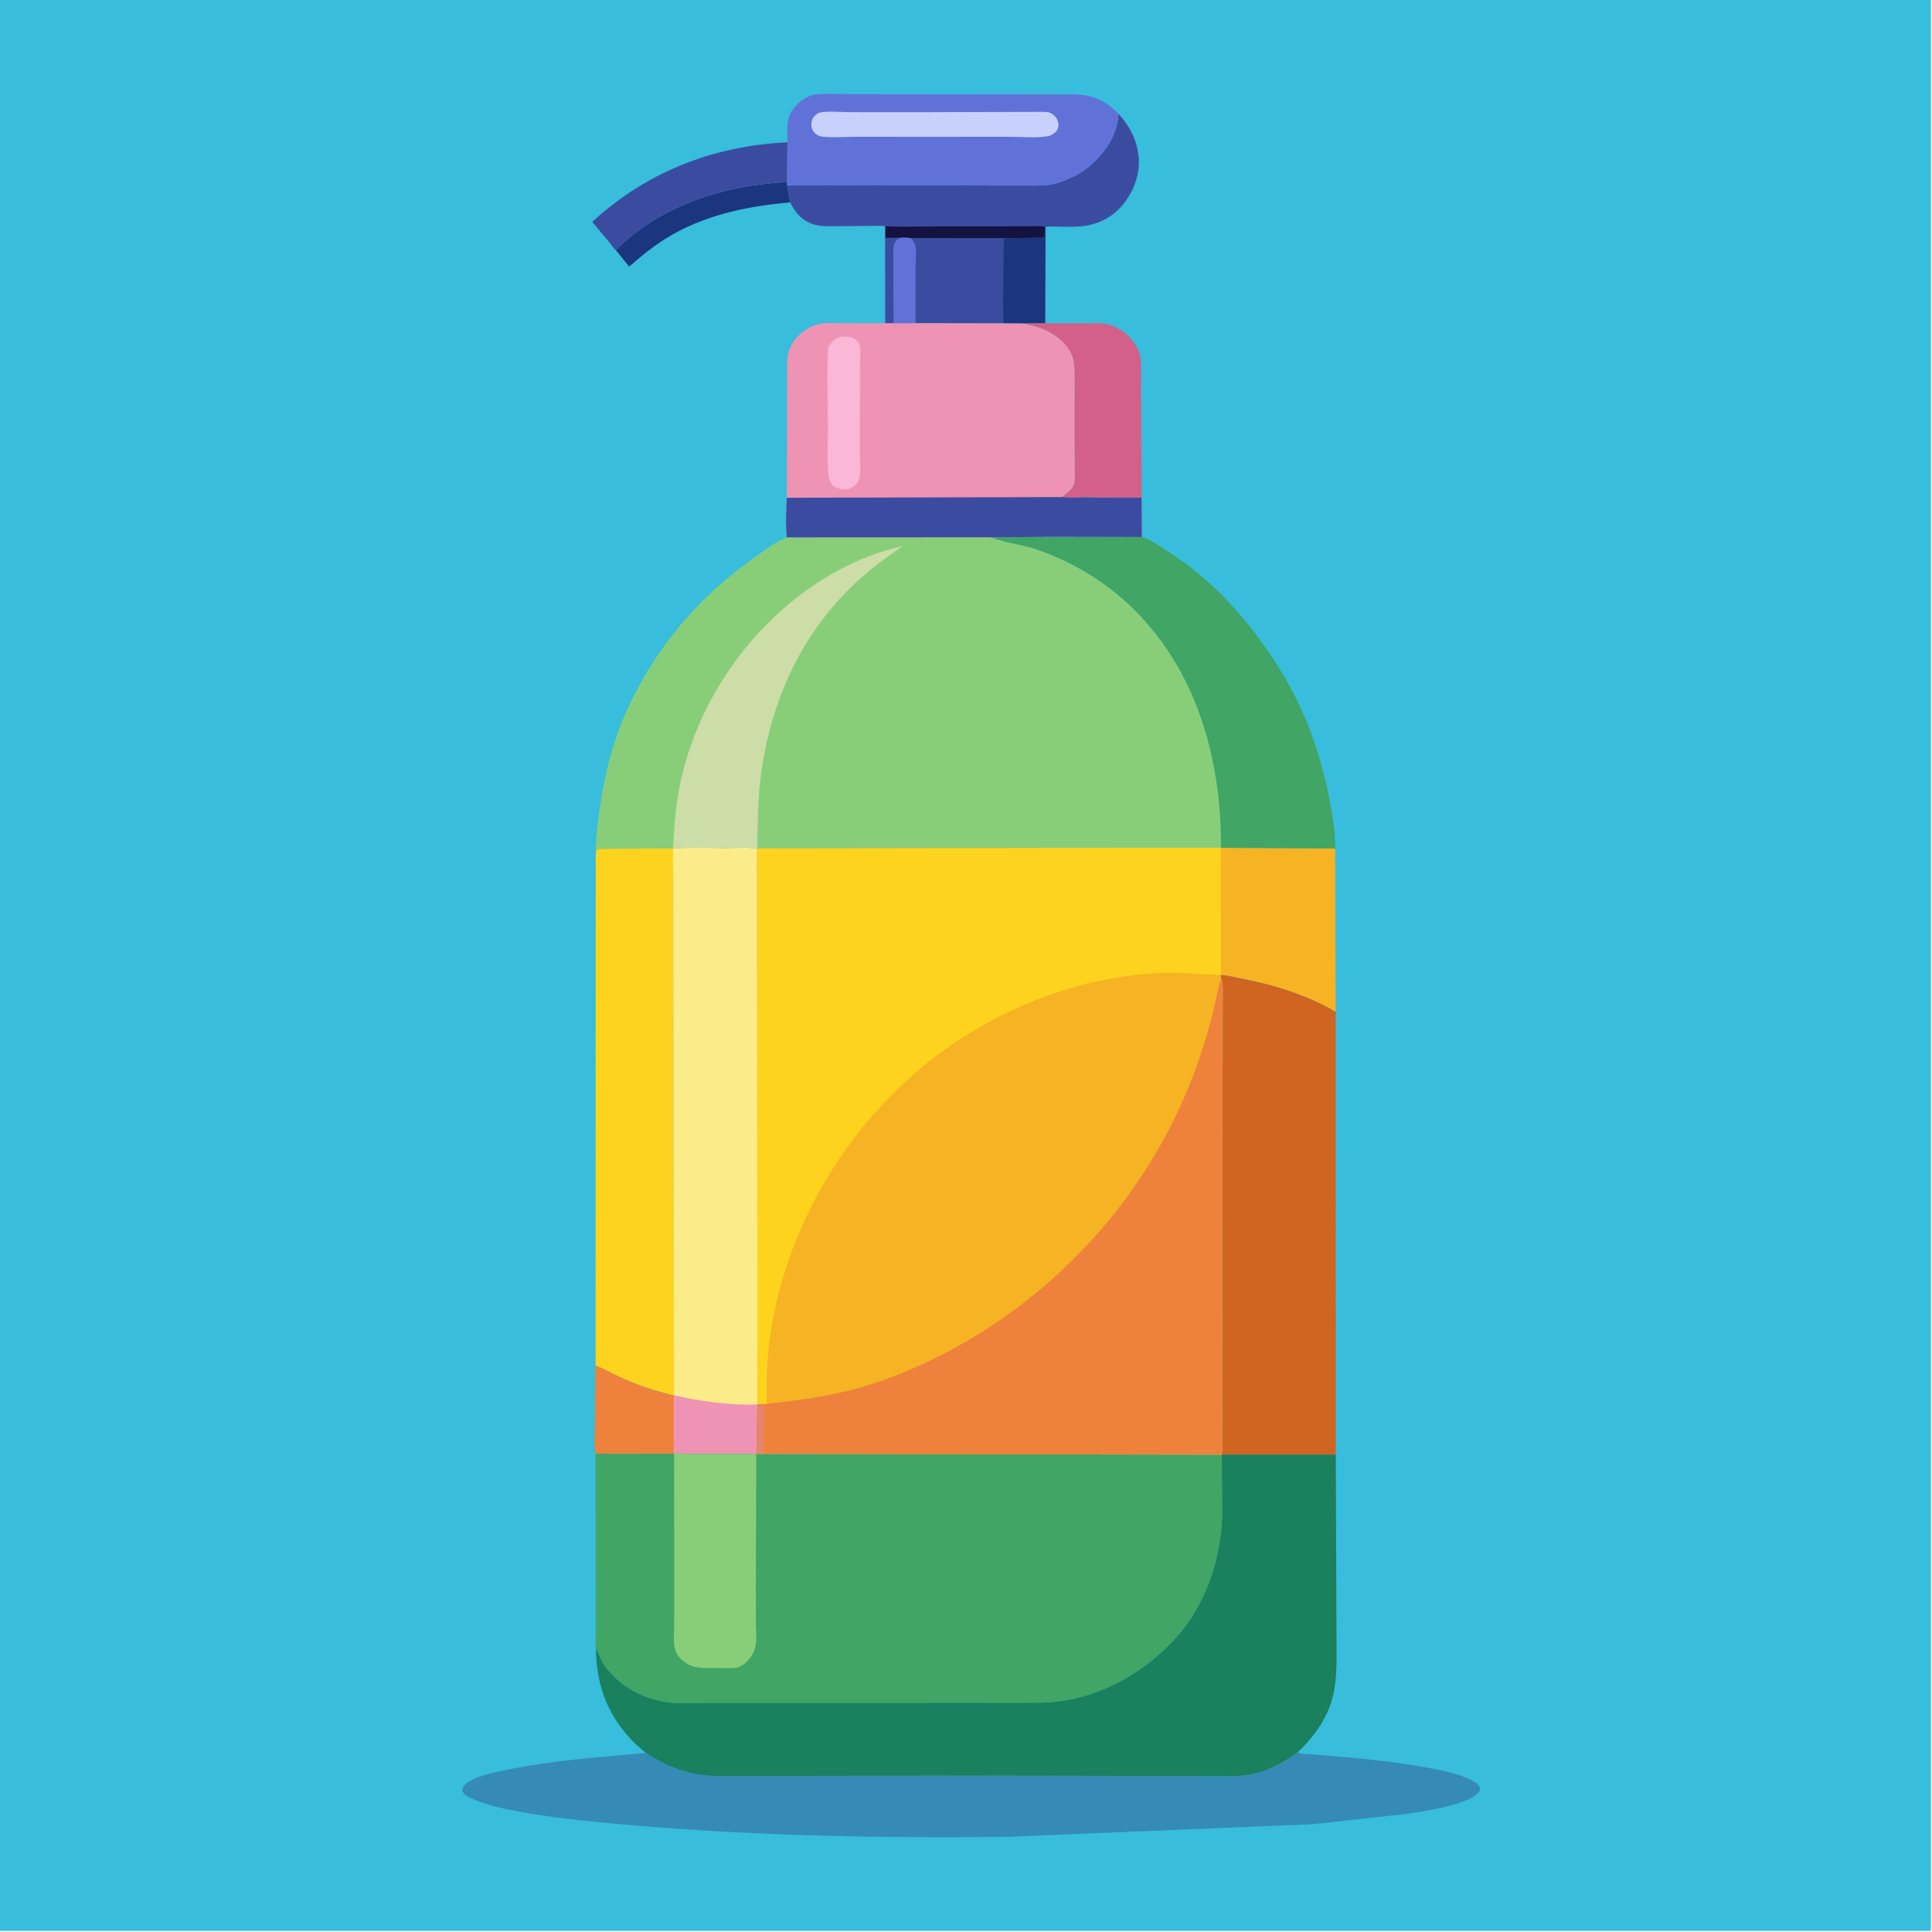 <?xml version="1.0" encoding="utf-8" ?>
<svg xmlns="http://www.w3.org/2000/svg" xmlns:xlink="http://www.w3.org/1999/xlink" width="500" height="500">
	<path fill="#38BDDC" transform="scale(0.488 0.488)" d="M-0 -0L1024 0L1024 1024L-0 1024L0 -0Z"/>
	<path fill="#1C357F" transform="scale(0.488 0.488)" d="M554.102 120.327L554.501 120.453L554.309 171.458L542.327 171.567L531.929 171.513L532.064 126.342L553.9 126.047L554.102 120.327Z"/>
	<path fill="#1C357F" transform="scale(0.488 0.488)" d="M326.601 132.656C350.242 108.781 384.635 98.043 417.456 96.579L417.441 98.284L419.034 107.357C397.427 109.195 375.814 113.555 356.705 124.346C348.317 129.082 340.884 135.039 333.677 141.394L326.601 132.656Z"/>
	<path fill="#EE823D" transform="scale(0.488 0.488)" d="M315.841 770.933C314.782 766.134 315.534 759.542 315.524 754.565L315.848 713.262L315.871 724.185L316.813 724.528C320.819 726.032 324.65 728.406 328.577 730.178C337.992 734.426 347.369 737.662 357.435 739.977L357.474 770.996L315.841 770.933Z"/>
	<path fill="#3B4CA0" transform="scale(0.488 0.488)" d="M326.601 132.656C325.411 131.832 324.12 129.711 323.181 128.556L314.071 117.657C343.034 91.043 378.455 77.309 417.593 75.475L417.456 96.579C384.635 98.043 350.242 108.781 326.601 132.656Z"/>
	<path fill="#3B4CA0" transform="scale(0.488 0.488)" d="M476.847 126.11C479.164 125.823 480.966 125.816 483.253 126.31L532.064 126.342L531.929 171.513L485.554 171.431L473.87 171.451L469.545 171.438L469.5 126.073L476.847 126.11Z"/>
	<path fill="#6072D8" transform="scale(0.488 0.488)" d="M476.847 126.11C479.164 125.823 480.966 125.816 483.253 126.31C483.967 127.423 485.037 128.807 485.387 130.082C486.142 132.835 485.559 137.605 485.557 140.571L485.554 171.431L473.87 171.451L469.545 171.438L469.5 126.073L476.847 126.11Z"/>
	<path fill="#3B4CA0" transform="scale(0.488 0.488)" d="M469.5 126.073L476.847 126.11C474.077 128.653 473.849 129.594 473.713 133.228L473.87 171.451L469.545 171.438L469.5 126.073Z"/>
	<path fill="#D36088" transform="scale(0.488 0.488)" d="M554.309 171.458L576.433 171.494C579.859 171.511 583.81 171.142 587.158 171.947C591.504 172.993 595.409 175.285 598.562 178.435C601.553 181.424 604.057 185.37 604.836 189.557C605.307 192.092 605.095 195.02 605.103 197.604L605.15 211.634L605.439 263.929L581.417 263.871C578.148 263.866 574.216 263.429 571.014 263.904L563.036 263.611C565.16 262.121 568.992 259.228 569.631 256.644C570.269 254.061 569.947 251.017 569.931 248.362L569.828 233.243L569.843 207.372C569.842 202.27 570.143 196.96 569.43 191.903C569.076 189.396 567.918 186.809 566.466 184.75C560.957 176.936 551.434 173.099 542.327 171.567L554.309 171.458Z"/>
	<path fill="#F6B324" transform="scale(0.488 0.488)" d="M647.455 449.585L708.081 449.954L708.344 536.593C693.893 528.145 676.421 522.479 660.055 519.31C655.912 518.508 651.75 517.395 647.538 517.064L647.455 449.585Z"/>
	<path fill="#3B4CA0" transform="scale(0.488 0.488)" d="M593.158 60.334C598.698 66.356 602.524 73.343 603.634 81.5L603.757 82.358C604.963 91.392 601.536 100.913 595.964 107.969C590.604 114.756 582.897 118.955 574.328 119.932C569.885 120.438 565.121 120.268 560.649 120.212C558.749 120.189 556.253 119.817 554.501 120.453L554.102 120.327L553.9 126.047L532.064 126.342L483.253 126.31C480.966 125.816 479.164 125.823 476.847 126.11L469.5 126.073L469.509 119.923C466.653 119.589 463.525 119.826 460.641 119.838L442.957 119.93C439.151 119.934 435.054 120.167 431.391 118.97C425.129 116.924 421.902 112.974 419.034 107.357L417.441 98.284L464.352 98.124L526.663 98.391L545.365 98.394C550.007 98.385 555.237 98.64 559.716 97.326L560.5 97.082C567.283 95.074 574.026 91.698 579.27 86.869C586.8 79.934 592.678 70.78 593.158 60.334Z"/>
	<path fill="#141240" transform="scale(0.488 0.488)" d="M469.509 119.923C477.165 120.463 485.064 120.106 492.742 120.102L535.284 120.012L547.347 119.992C549.466 119.989 552.084 119.717 554.102 120.327L553.9 126.047L532.064 126.342L483.253 126.31C480.966 125.816 479.164 125.823 476.847 126.11L469.5 126.073L469.509 119.923Z"/>
	<path fill="#6072D8" transform="scale(0.488 0.488)" d="M417.593 75.475C417.566 71.534 417.183 67.07 418.118 63.241C419.312 58.351 423.149 54.247 427.468 51.854C429.536 50.707 431.565 50.132 433.917 49.955C439.143 49.561 444.662 49.916 449.911 49.934L479.063 49.98L541.781 50.037L563.136 50.092C568.079 50.113 573.678 49.774 578.439 51.217L579.25 51.48C585.114 53.297 588.848 56.063 593.158 60.334C592.678 70.78 586.8 79.934 579.27 86.869C574.026 91.698 567.283 95.074 560.5 97.082L559.716 97.326C555.237 98.64 550.007 98.385 545.365 98.394L526.663 98.391L464.352 98.124L417.441 98.284L417.456 96.579L417.593 75.475Z"/>
	<path fill="#C8D1FC" transform="scale(0.488 0.488)" d="M434.428 59.75C439.329 58.692 446 59.489 451.073 59.492L488.75 59.511L535.917 59.359L549.157 59.33C551.4 59.342 553.965 59.152 556.15 59.597C557.846 59.942 559.65 61.572 560.473 63.056C561.343 64.626 561.604 66.464 560.993 68.168C560.274 70.175 558.577 71.056 556.791 71.982C550.443 73.421 542.075 72.528 535.5 72.541L493.205 72.562L453.715 72.545C447.976 72.534 441.482 73.125 435.817 72.401C433.947 72.162 432.397 71.099 431.313 69.579C430.14 67.934 430.05 66.073 430.534 64.156C431.101 61.916 432.511 60.845 434.428 59.75Z"/>
	<path fill="#40A565" transform="scale(0.488 0.488)" d="M605.592 284.788C609.89 285.822 614.582 289.416 618.303 291.757C644.053 307.959 663.704 330.496 679.514 356.237C692.167 376.839 700.334 399.804 704.946 423.482C706.628 432.122 708.135 441.136 708.081 449.954L647.455 449.585C647.835 418.278 641.493 384.666 626.481 357C609.332 325.397 583.3 302.987 549.292 291.252C542.644 288.957 535.681 288.323 529.09 286.24L525.215 285.024L556.375 284.686L605.592 284.788Z"/>
	<path fill="#FDD31E" transform="scale(0.488 0.488)" d="M315.925 452.824C316.08 451.942 316.126 450.942 316.703 450.216C316.817 450.073 335.259 449.996 356.963 449.957L357.435 739.977C347.369 737.662 337.992 734.426 328.577 730.178C324.65 728.406 320.819 726.032 316.813 724.528L315.871 724.185L315.848 713.262L315.925 452.824Z"/>
	<path fill="#FCEB89" transform="scale(0.488 0.488)" d="M356.963 449.957C366.133 449.254 375.524 449.671 384.72 449.707C390.084 449.727 396.281 449.182 401.549 450.034L401.682 744.566L401.565 744.866L401.083 771.005L357.474 770.996L357.435 739.977L356.963 449.957Z"/>
	<path fill="#EF93B5" transform="scale(0.488 0.488)" d="M357.435 739.977C371.734 743.205 386.859 745.321 401.565 744.866L401.083 771.005L357.474 770.996L357.435 739.977Z"/>
	<path fill="#D06421" transform="scale(0.488 0.488)" d="M647.538 517.064C651.75 517.395 655.912 518.508 660.055 519.31C676.421 522.479 693.893 528.145 708.344 536.593L708.412 771.438L647.932 771.439C648.384 768.679 648.152 765.697 648.153 762.904L648.149 747.698L648.19 695.123L648.44 524.26C648.411 522.318 648.572 520.689 647.542 518.965L647.538 517.064Z"/>
	<path fill="#358AB6" transform="scale(0.488 0.488)" d="M688.031 929.353L688.759 929.636C690.706 930.344 693.263 930.223 695.352 930.361L707.031 931.281C719.844 932.418 778.7 937.242 784.558 947.5C784.891 948.084 785.118 948.63 784.848 949.266C783.211 953.116 776.81 955.122 773.089 956.328C764.213 959.203 754.703 960.62 745.5 962.014L696.245 967.409L533.5 974.158C464.35 974.904 394.895 973.469 326 967.154C308.998 965.596 292.042 963.859 275.25 960.714C266.907 959.152 257.545 957.306 249.843 953.674L249.319 953.43C247.268 952.457 246.066 951.582 245.086 949.5C245.59 947.226 246.862 945.926 248.869 944.725C254.336 941.453 261.59 940.187 267.815 938.847C292.523 933.528 317.468 931.962 342.547 929.65C352.561 936.122 362.345 940.226 374.25 941.524C380.203 942.173 386.262 941.91 392.244 941.883L419.049 941.809L514.136 941.665L612.349 941.824L642.051 941.947C647.996 941.97 654.213 942.321 660.113 941.542C670.707 940.143 679.523 935.564 688.031 929.353Z"/>
	<path fill="#EF93B5" transform="scale(0.488 0.488)" d="M469.545 171.438L473.87 171.451L485.554 171.431L531.929 171.513L542.327 171.567C551.434 173.099 560.957 176.936 566.466 184.75C567.918 186.809 569.076 189.396 569.43 191.903C570.143 196.96 569.842 202.27 569.843 207.372L569.828 233.243L569.931 248.362C569.947 251.017 570.269 254.061 569.631 256.644C568.992 259.228 565.16 262.121 563.036 263.611L571.014 263.904C574.216 263.429 578.148 263.866 581.417 263.871L605.439 263.929L605.592 284.788L556.375 284.686L525.215 285.024L417.272 285.077C416.497 278.351 416.967 270.768 417.252 263.974L417.413 209.567L417.439 195.429C417.459 192.549 417.285 189.419 418.208 186.659L418.446 186C419.527 182.853 421.126 180.358 423.498 178.002C426.246 175.273 429.912 172.997 433.658 171.987C437.58 170.93 442.274 171.438 446.345 171.432L469.545 171.438Z"/>
	<path fill="#FAB7D7" transform="scale(0.488 0.488)" d="M445.514 178.601C447.311 178.525 449.232 178.367 450.999 178.752C453.277 179.248 454.471 180.468 455.75 182.327C456.48 186.179 456.131 190.193 456.081 194.097L456.034 211.283L455.983 239.914C455.972 244.059 456.747 250.474 455.4 254.36C454.423 257.178 452.115 258.403 449.53 259.507L448.546 259.527C446.081 259.546 443.112 259.003 441.399 257.085C440.48 256.057 439.752 254.44 439.563 253.074C438.403 244.717 439.134 235.163 439.086 226.667C439.006 212.601 438.399 198.237 439.198 184.206C441.182 181.087 442.182 180.106 445.514 178.601Z"/>
	<path fill="#3B4CA0" transform="scale(0.488 0.488)" d="M563.036 263.611L571.014 263.904C574.216 263.429 578.148 263.866 581.417 263.871L605.439 263.929L605.592 284.788L556.375 284.686L525.215 285.024L417.272 285.077C416.497 278.351 416.967 270.768 417.252 263.974L563.036 263.611Z"/>
	<path fill="#1A805D" transform="scale(0.488 0.488)" d="M647.932 771.439L708.412 771.438L708.681 843.688L708.794 872.185C708.813 881.651 709.092 891.378 706.598 900.592C703.777 911.015 697.776 919.679 690.25 927.287L688.031 929.353C679.523 935.564 670.707 940.143 660.113 941.542C654.213 942.321 647.996 941.97 642.051 941.947L612.349 941.824L514.136 941.665L419.049 941.809L392.244 941.883C386.262 941.91 380.203 942.173 374.25 941.524C362.345 940.226 352.561 936.122 342.547 929.65L337.451 925.293C322.695 910.92 316.284 894.75 316.023 874.342C317.281 875.957 317.868 878.169 318.773 880.009C320.545 883.612 323.019 886.571 325.887 889.343C333.502 896.706 342.656 900.845 353.026 902.573C360.323 903.788 368.578 903.039 376.015 903.038L418.797 903.035L505.492 903.016L552.672 902.954C579.55 902.194 604.214 889.22 622.383 869.889C637.798 853.487 645.765 831.816 647.822 809.644C648.264 804.888 648.071 799.977 648.091 795.2L647.932 771.439Z"/>
	<path fill="#40A565" transform="scale(0.488 0.488)" d="M315.841 770.933L357.474 770.996L401.083 771.005L404.756 771.009L647.932 771.439L648.091 795.2C648.071 799.977 648.264 804.888 647.822 809.644C645.765 831.816 637.798 853.487 622.383 869.889C604.214 889.22 579.55 902.194 552.672 902.954L505.492 903.016L418.797 903.035L376.015 903.038C368.578 903.039 360.323 903.788 353.026 902.573C342.656 900.845 333.502 896.706 325.887 889.343C323.019 886.571 320.545 883.612 318.773 880.009C317.868 878.169 317.281 875.957 316.023 874.342C315.649 871.605 315.944 868.399 315.928 865.619L315.919 846.316L315.841 770.933Z"/>
	<path fill="#88CE79" transform="scale(0.488 0.488)" d="M357.474 770.996L401.083 771.005L400.827 843.55L400.924 862.189C400.944 865.457 401.24 869.037 400.789 872.269C400.412 874.972 399.216 877.508 397.509 879.624C395.663 881.911 392.786 884.299 389.728 884.523C386.249 884.777 382.601 884.592 379.105 884.584C372.023 884.567 366.669 885.144 361.123 879.835C359.311 878.1 357.84 875.351 357.566 872.829C357.196 869.416 357.496 865.639 357.499 862.192L357.544 840.941L357.474 770.996Z"/>
	<path fill="#88CE79" transform="scale(0.488 0.488)" d="M417.272 285.077L525.215 285.024L529.09 286.24C535.681 288.323 542.644 288.957 549.292 291.252C583.3 302.987 609.332 325.397 626.481 357C641.493 384.666 647.835 418.278 647.455 449.585L401.839 449.918L401.549 450.034C396.281 449.182 390.084 449.727 384.72 449.707C375.524 449.671 366.133 449.254 356.963 449.957C335.259 449.996 316.817 450.073 316.703 450.216C316.126 450.942 316.08 451.942 315.925 452.824C315.753 445.449 316.903 437.309 317.888 430C320.622 409.707 325.749 389.981 334.841 371.549C350.059 340.698 371.186 316.34 399.093 296.381C404.534 292.49 411.009 287.216 417.272 285.077Z"/>
	<path fill="#CDDDA8" transform="scale(0.488 0.488)" d="M356.963 449.957C357.512 438.776 358.266 427.706 360.49 416.7C367.515 381.937 386.774 348.777 412.962 324.987C431.472 308.171 454.149 294.977 478.735 289.635C469.616 295.826 460.96 302.214 452.956 309.819C427.23 334.262 411.888 365.392 405.288 400.011C402.83 412.904 401.967 425.302 401.841 438.397C401.805 442.11 401.404 446.248 401.839 449.918L401.549 450.034C396.281 449.182 390.084 449.727 384.72 449.707C375.524 449.671 366.133 449.254 356.963 449.957Z"/>
	<path fill="#F6B324" transform="scale(0.488 0.488)" d="M647.455 449.585L647.538 517.064L647.542 518.965C648.572 520.689 648.411 522.318 648.44 524.26L648.19 695.123L648.149 747.698L648.153 762.904C648.152 765.697 648.384 768.679 647.932 771.439L404.756 771.009L401.083 771.005L401.565 744.866L401.682 744.566L401.549 450.034L401.839 449.918L647.455 449.585Z"/>
	<path fill="#EE823D" transform="scale(0.488 0.488)" d="M647.542 518.965C648.572 520.689 648.411 522.318 648.44 524.26L648.19 695.123L648.149 747.698L648.153 762.904C648.152 765.697 648.384 768.679 647.932 771.439L404.756 771.009L401.083 771.005L401.565 744.866L401.682 744.566L402.748 744.724L406.654 744.469C420.06 742.987 433.62 741.348 446.766 738.263C465.489 733.868 483.436 726.774 500.5 717.947C560.454 686.933 608.233 634.322 632.434 571.207C636.7 560.082 640.297 548.68 643.226 537.133C644.699 531.33 645.529 525.211 647.356 519.533L647.542 518.965Z"/>
	<path fill="#E48570" transform="scale(0.488 0.488)" d="M401.682 744.566L402.748 744.724L404.865 745.145C405.27 747.744 404.895 750.629 404.842 753.271L404.756 771.009L401.083 771.005L401.565 744.866L401.682 744.566Z"/>
	<path fill="#FDD31E" transform="scale(0.488 0.488)" d="M647.455 449.585L647.538 517.064C635.267 516.638 623.624 515.339 611.25 516.182C562.595 519.498 514.519 541.451 479.014 574.676C436.759 614.22 408.595 671.326 406.647 729.5L406.654 744.469L402.748 744.724L401.682 744.566L401.549 450.034L401.839 449.918L647.455 449.585Z"/>
</svg>
